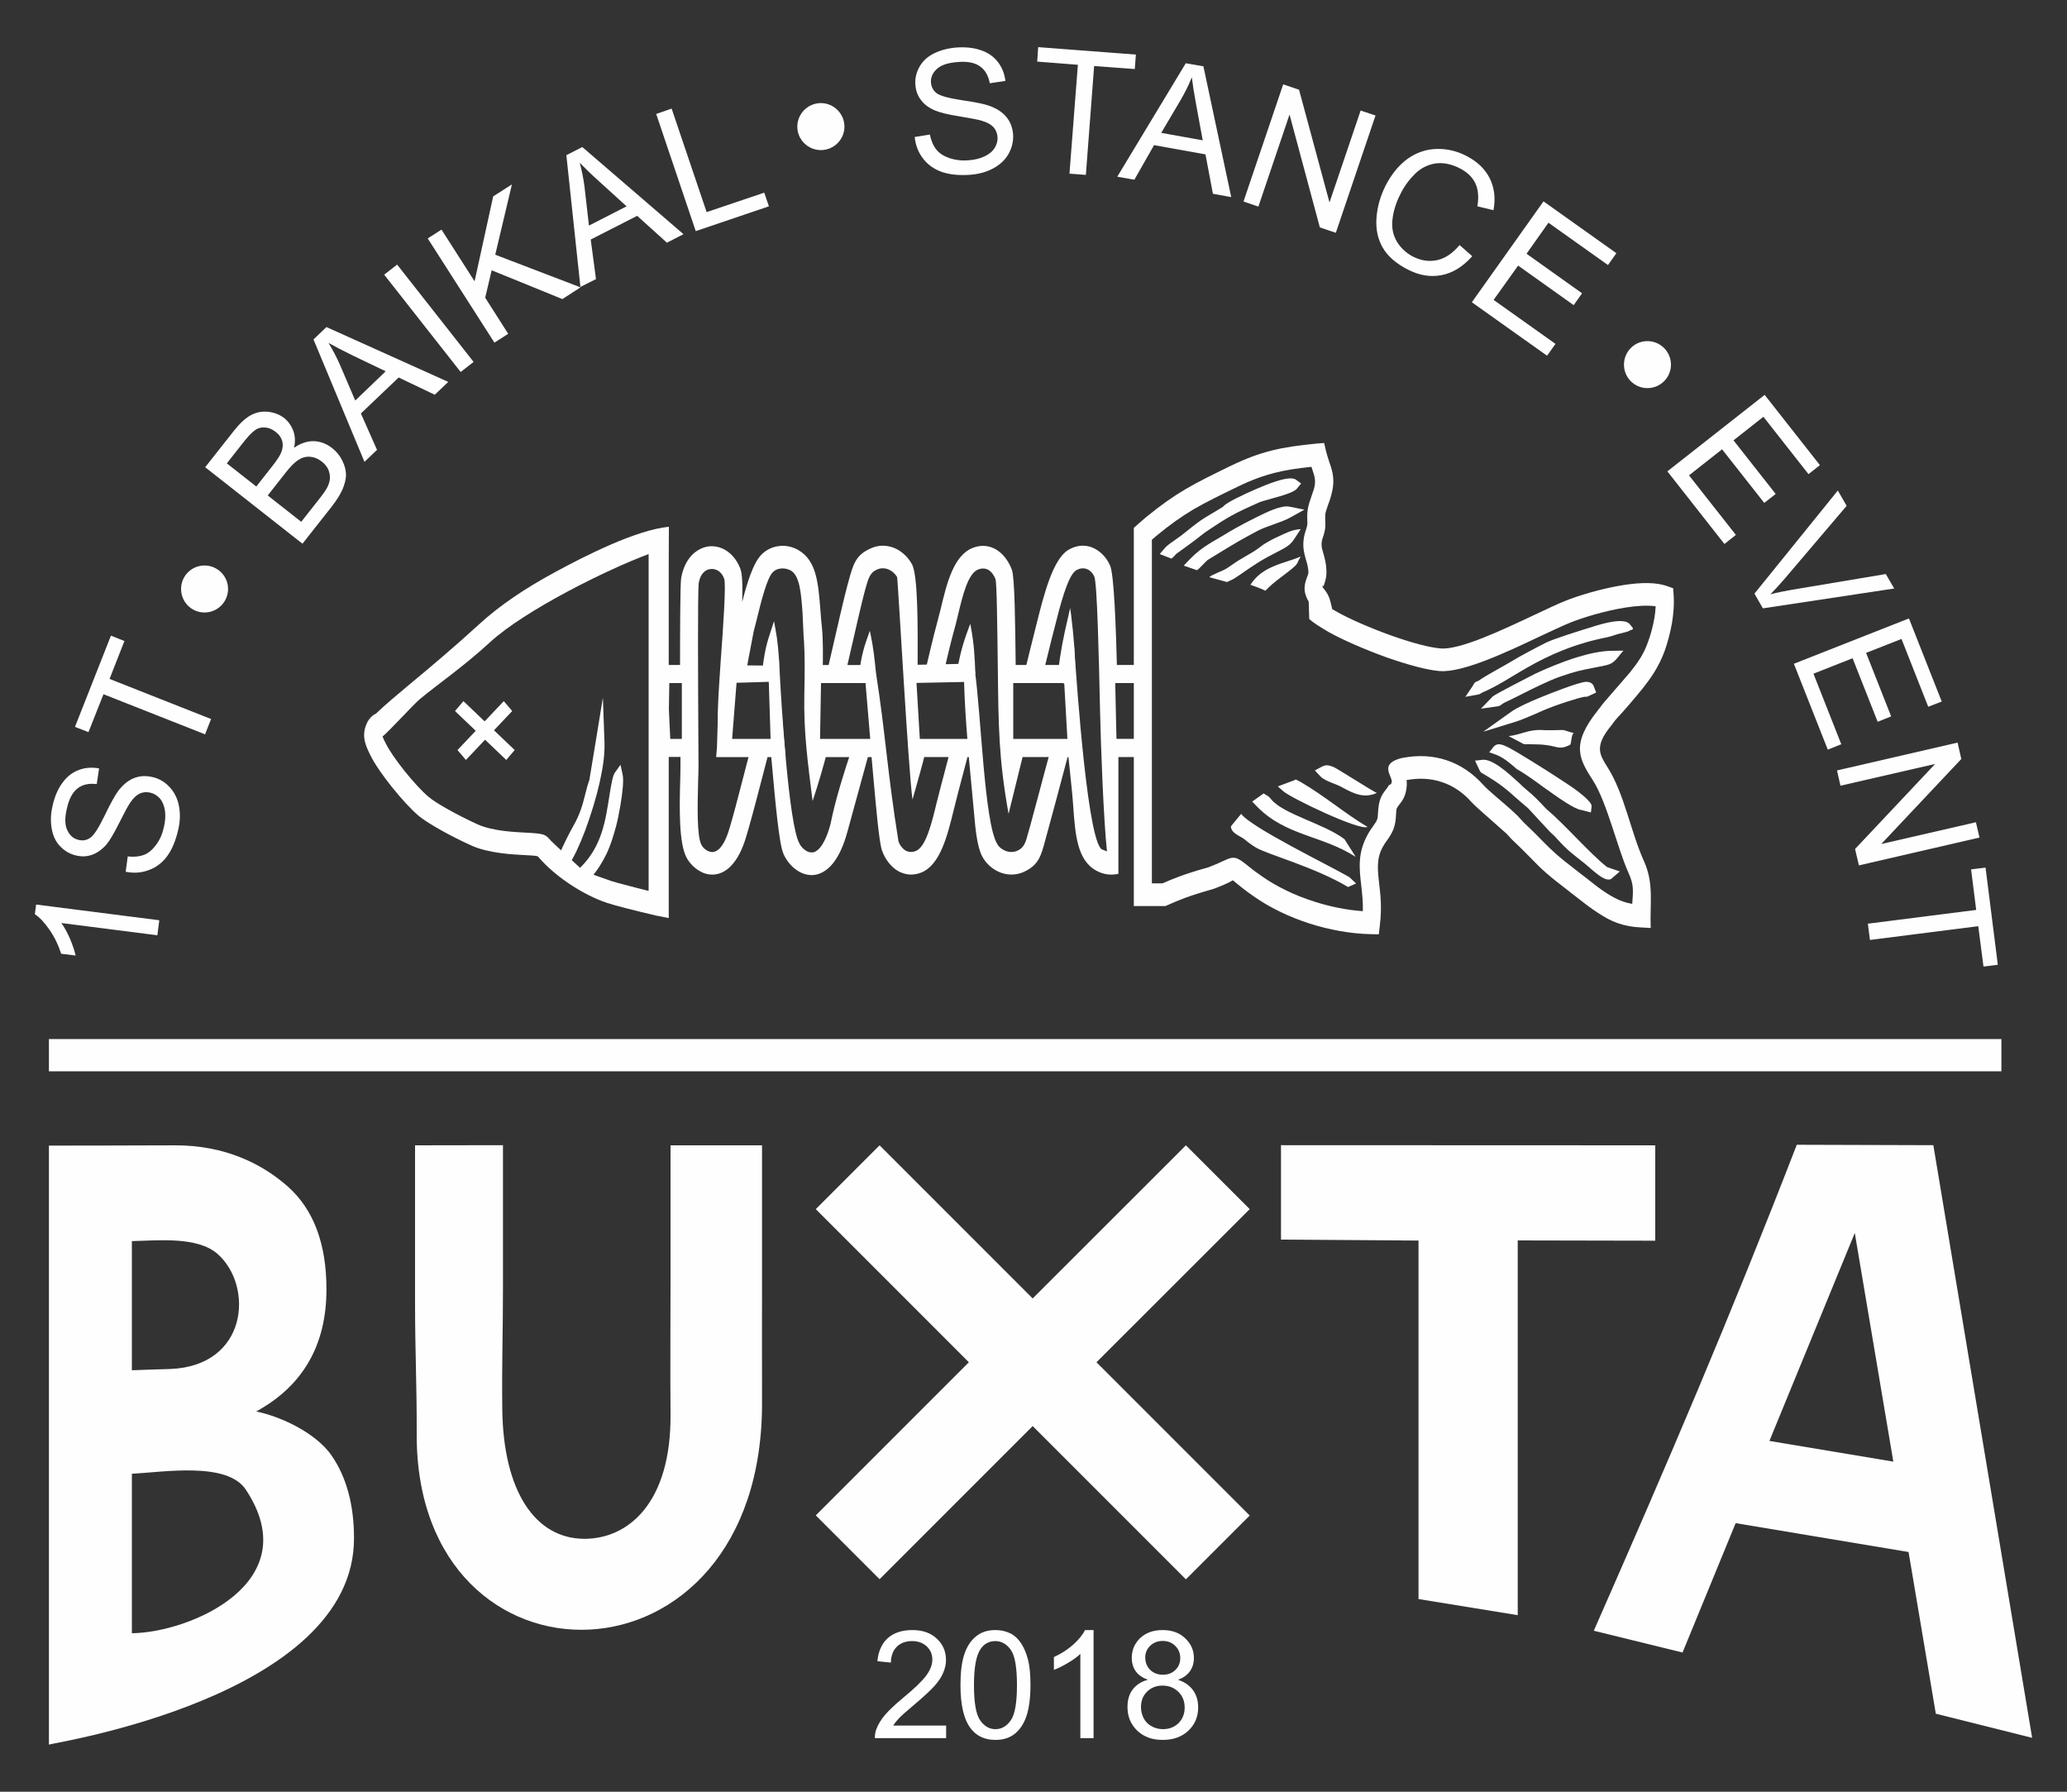 <?xml version="1.0" encoding="UTF-8"?>
<!DOCTYPE svg PUBLIC "-//W3C//DTD SVG 1.1//EN" "http://www.w3.org/Graphics/SVG/1.1/DTD/svg11.dtd">
<!-- Creator: CorelDRAW X8 -->
<svg xmlns="http://www.w3.org/2000/svg" xml:space="preserve" width="150mm" height="130mm" version="1.1" style="shape-rendering:geometricPrecision; text-rendering:geometricPrecision; image-rendering:optimizeQuality; fill-rule:evenodd; clip-rule:evenodd"
viewBox="0 0 15000 13000"
 xmlns:xlink="http://www.w3.org/1999/xlink">
 <rect x="0" y="0" width="15000" height="13000" fill="#333333" stroke="none"/>
 <defs>
  <style type="text/css">
   <![CDATA[
    .fil1 {fill:#FEFEFE}
    .fil0 {fill:#FEFEFE;fill-rule:nonzero}
   ]]>
  </style>
 </defs>
 <g id="Слой_x0020_1">
  <g id="_2206126769040">
   <path class="fil0" d="M11566 11832c547,-1243 983,-2261 1473,-3526l991 3 717 4300 -699 -175 -588 -3488 -1250 3044 -644 -158z"/>
   <path class="fil0" d="M10294 11602c0,-867 0,-1734 0,-2601l-998 -7 0 -685 2716 1 0 692 -998 -2c0,906 0,1812 0,2719l-720 -117z"/>
   <path class="fil0" d="M3650 8309l0 1036c0,333 -9,547 -5,879 7,595 238,939 594,941 320,1 634,-260 627,-910 -3,-320 0,-640 0,-959l0 -986 664 0c0,306 0,635 0,941 0,306 -1,613 0,918 11,2156 -2512,2177 -2506,238 1,-366 -12,-593 -12,-959l0 -1138 638 -1z"/>
   <path class="fil0" d="M355 12658c0,-1486 0,-2860 0,-4346 320,0 595,-1 916,-2 362,-1 634,135 821,302 184,166 277,412 277,742 0,202 -42,376 -126,523 -85,149 -212,270 -384,364 191,39 441,163 549,322 107,157 161,356 161,599 0,1151 -2195,1485 -2214,1496zm602 -2716c82,-3 192,-7 275,-9 568,-20 610,-601 348,-834 -147,-130 -434,-98 -623,-94 0,313 0,625 0,937zm0 1908c416,-4 1277,-365 826,-1043 -136,-203 -594,-126 -826,-114 0,356 0,801 0,1157z"/>
   <polygon class="fil1" points="8606,8310 9069,8773 7957,9884 9069,10996 8606,11459 7494,10347 6383,11458 5920,10995 7031,9884 5920,8773 6383,8310 7494,9421 "/>
   <polygon class="fil1" points="12422,10385 14225,10686 14121,11306 12318,11005 "/>
   <path class="fil0" d="M1156 6677l-14 109 -697 -89c22,30 43,68 63,114 19,46 33,87 41,122l-105 -13c-21,-65 -49,-123 -85,-174 -35,-51 -70,-89 -106,-113l9 -70 894 114zm-244 -352l15 -111c45,5 84,1 117,-11 32,-12 62,-37 88,-72 27,-36 46,-79 57,-128 11,-45 13,-85 8,-122 -6,-37 -18,-66 -37,-88 -20,-22 -43,-36 -70,-42 -27,-6 -52,-4 -77,7 -24,12 -47,34 -69,67 -15,22 -41,70 -79,146 -38,76 -69,128 -93,157 -32,36 -67,61 -104,74 -37,13 -75,15 -116,5 -44,-10 -82,-32 -115,-66 -33,-34 -53,-77 -62,-130 -9,-53 -7,-108 7,-167 15,-65 38,-120 71,-164 32,-45 72,-76 118,-93 47,-18 96,-21 148,-12l-17 114c-56,-7 -103,3 -139,31 -36,28 -62,76 -77,143 -17,70 -16,124 3,162 18,38 45,61 82,69 31,8 59,2 85,-16 25,-17 60,-71 103,-160 43,-89 76,-149 100,-181 35,-45 73,-76 115,-92 41,-16 86,-18 132,-7 47,10 88,34 122,70 35,36 59,82 70,137 11,55 10,114 -5,176 -18,79 -45,143 -80,191 -36,48 -80,82 -133,101 -53,20 -109,24 -168,12zm576 -997l-737 -291 -109 275 -98 -38 261 -662 98 39 -108 275 737 291 -44 111zm707 -1383l-706 -555 209 -265c42,-53 83,-91 123,-113 40,-21 82,-29 126,-24 44,5 82,20 115,45 30,24 52,55 66,92 14,37 16,79 6,124 46,-32 94,-49 142,-48 48,1 93,18 134,50 33,26 58,57 75,93 18,37 26,71 26,104 -1,32 -10,67 -26,104 -17,38 -43,79 -78,124l-212 269zm-335 -415l120 -153c32,-41 53,-73 61,-95 12,-30 14,-57 7,-82 -7,-25 -22,-47 -47,-66 -24,-19 -49,-30 -75,-32 -27,-3 -52,3 -75,19 -23,16 -55,49 -94,100l-111 141 214 168zm326 256l138 -175c24,-31 39,-53 47,-67 13,-24 21,-47 23,-69 2,-22 -2,-44 -11,-67 -10,-23 -27,-43 -49,-60 -27,-21 -55,-32 -85,-34 -30,-2 -58,6 -85,24 -27,17 -58,49 -93,94l-128 163 243 191zm459 -435l-370 -888 94 -90 884 398 -98 93 -262 -125 -274 261 117 264 -91 87zm-67 -445l221 -212 -240 -115c-72,-35 -131,-66 -175,-91 31,51 59,104 83,159l111 259zm765 -207l-555 -706 94 -73 555 706 -94 73zm245 -213l-484 -756 100 -64 240 375 135 -616 136 -87 -121 510 619 237 -132 85 -513 -209 -47 199 167 262 -100 64zm624 -404l-102 -956 116 -59 734 632 -120 62 -216 -195 -337 172 38 287 -113 57zm62 -445l273 -140 -197 -179c-60,-54 -107,-100 -143,-137 16,57 27,116 35,176l32 280zm775 40l-287 -850 112 -39 254 751 418 -141 34 99 -531 180zm1589 -683l110 -18c9,44 24,80 46,108 21,27 53,48 95,63 42,14 88,20 139,16 45,-3 85,-13 118,-29 34,-16 58,-37 73,-62 15,-25 22,-51 20,-78 -2,-28 -12,-52 -30,-72 -18,-19 -46,-35 -85,-46 -24,-8 -79,-18 -163,-32 -83,-13 -142,-28 -177,-43 -44,-19 -78,-44 -101,-76 -24,-31 -37,-68 -40,-109 -4,-45 6,-89 29,-130 22,-41 57,-74 105,-98 48,-24 102,-38 162,-43 66,-5 126,1 178,19 52,17 94,46 124,85 31,40 49,86 55,138l-113 17c-11,-56 -34,-97 -72,-123 -37,-26 -90,-37 -159,-31 -72,5 -123,22 -154,51 -31,29 -45,62 -42,99 3,32 16,57 41,76 24,19 85,36 183,51 98,14 166,28 203,42 54,20 94,47 122,82 28,35 43,76 47,124 3,48 -7,93 -31,138 -24,44 -60,79 -110,107 -49,27 -105,43 -169,48 -81,6 -150,-1 -206,-20 -57,-20 -102,-52 -137,-97 -35,-45 -55,-97 -61,-157zm1123 266l61 -790 -295 -23 7 -105 709 54 -8 105 -295 -22 -60 790 -119 -9zm347 22l497 -823 128 22 202 949 -133 -24 -54 -286 -373 -67 -143 251 -124 -22zm319 -318l301 54 -48 -261c-15,-80 -25,-145 -31,-196 -22,55 -49,109 -79,161l-143 242zm597 498l288 -850 115 39 221 818 226 -667 108 36 -288 851 -116 -39 -220 -819 -226 668 -108 -37zm1568 316l92 81c-67,75 -140,121 -221,137 -81,16 -163,3 -246,-40 -86,-44 -147,-97 -183,-160 -36,-62 -51,-134 -45,-215 6,-81 28,-159 67,-236 43,-83 96,-147 159,-193 64,-45 133,-69 208,-71 75,-3 148,14 218,50 80,41 137,96 171,165 33,68 42,145 26,229l-117 -28c12,-68 6,-124 -15,-168 -22,-45 -59,-81 -113,-108 -61,-31 -120,-43 -176,-35 -56,9 -105,33 -147,74 -42,41 -77,88 -104,141 -35,68 -55,132 -61,193 -7,61 5,114 33,161 29,46 68,82 116,107 60,30 118,38 177,25 58,-13 112,-50 161,-109zm89 415l520 -732 529 376 -61 86 -432 -307 -159 225 403 287 -61 86 -403 -287 -178 249 449 319 -61 86 -546 -388zm1419 1227l706 -555 401 510 -83 65 -327 -416 -217 171 306 389 -83 65 -306 -389 -240 189 340 432 -83 66 -414 -527zm632 887l605 -748 64 111 -449 528c-36,42 -71,80 -104,114 49,-13 100,-23 151,-32l686 -115 61 105 -953 144 -61 -107zm286 509l835 -329 238 603 -98 38 -194 -492 -257 101 182 461 -98 39 -182 -461 -284 112 202 512 -98 39 -246 -623zm313 774l875 -202 27 119 -581 617 687 -158 26 111 -875 202 -28 -119 581 -617 -687 158 -25 -111zm224 1112l786 -100 -37 -294 105 -13 89 705 -104 13 -38 -293 -786 100 -15 -118z"/>
   <path class="fil0" d="M2776 5344c5,13 13,31 23,49 25,52 78,127 136,200 62,77 129,151 177,190 50,43 201,128 351,197 116,53 286,57 346,61 144,7 148,12 188,58 13,15 233,217 237,219 69,28 142,54 201,74 24,8 73,21 135,37 40,11 87,22 137,35l0 -2444c-299,111 -897,407 -1149,638 -195,179 -378,304 -512,415 -47,40 -222,232 -270,271zm2077 -1258l0 2479 0 96 -92 -18c-76,-18 -152,-36 -217,-53 -66,-17 -118,-32 -142,-40 -164,-55 -370,-186 -494,-331 -8,-9 -9,-10 -104,-15 -75,-4 -259,-12 -385,-70 -159,-72 -322,-165 -380,-214 -53,-44 -128,-126 -196,-211 -65,-81 -124,-166 -155,-229 -21,-42 -40,-82 -45,-130 -6,-72 30,-147 85,-172 65,-63 154,-137 264,-229 135,-112 302,-252 489,-423 146,-134 333,-259 540,-371 222,-121 595,-310 833,-333l-1 264zm-1197 1001l61 72 -336 355 -61 -72 336 -355zm79 355l-61 72 -372 -355 61 -72 372 355z"/>
   <path class="fil0" d="M4322 5387l-45 272c-13,36 -22,71 -31,108 -17,66 -35,138 -84,223 -15,25 -32,60 -49,93 -21,42 -41,85 -51,108l-8 18 40 109 33 -44c36,-48 79,-142 119,-247 44,-118 84,-252 105,-347 9,-43 19,-89 26,-138 7,-49 11,-99 10,-149l-12 -331 -53 325zm180 458c16,-95 25,-181 17,-222l-16 -74 -41 57c-16,24 -26,83 -39,164 -29,183 -54,368 -209,522 -33,33 -51,57 -58,73 -19,43 3,44 37,49 10,1 13,19 26,11 32,-18 87,-68 131,-138 19,-30 36,-60 53,-95 16,-35 31,-74 45,-119 16,-54 30,-89 54,-228z"/>
   <path class="fil0" d="M8436 6409l6 -2c61,-27 149,-65 327,-114 50,-19 85,-35 108,-46 39,-18 58,-27 88,-22 28,5 70,40 106,69 25,20 35,28 91,67 102,71 232,135 374,180 115,37 236,62 354,70 2,-67 -5,-126 -11,-181 -16,-136 -29,-249 56,-392 9,-15 19,-29 29,-43 12,-17 24,-34 30,-50 4,-9 5,-28 6,-47 5,-79 15,-118 61,-174 7,-10 15,-19 16,-26 85,-29 -108,-144 91,-197l10 -2c114,-22 222,-16 320,17 100,33 190,94 268,181 19,21 49,47 75,70 56,49 118,99 171,151 11,11 18,19 25,27 7,8 14,16 21,23 69,65 109,106 141,139 63,63 97,98 248,214l61 47c49,39 99,79 150,112 41,26 78,46 117,60 22,8 45,14 70,18 6,-96 14,-135 -28,-227 -78,-172 -154,-505 -255,-665 -101,-158 -167,-262 34,-513 6,-7 12,-15 18,-23 9,-12 17,-24 28,-36l187 -216c27,-34 52,-67 74,-102 21,-34 41,-73 58,-123 18,-48 34,-108 45,-170 4,-28 8,-57 9,-84 -58,-9 -133,-4 -213,8 -155,24 -319,75 -406,110 -53,21 -127,57 -212,96 -244,116 -566,268 -735,256 -93,-7 -236,-47 -380,-97 -162,-58 -329,-131 -430,-188 -19,-11 -54,-32 -83,-51 -23,-16 -44,-31 -55,-42l-4 -127c-6,-9 -12,-20 -17,-33 -25,-60 -9,-104 7,-149 4,-11 8,-23 8,-25 0,-34 -8,-63 -16,-90 -19,-67 -37,-127 2,-235 7,-22 7,-37 6,-53 -1,-23 -2,-47 3,-82 5,-34 18,-70 30,-105 5,-14 10,-28 14,-41 18,-60 6,-95 -9,-139l-8 -25c-103,11 -185,23 -264,43 -90,23 -175,54 -275,103 -130,63 -226,110 -316,162 -87,52 -169,109 -273,195l-30 26 0 2493 77 0zm49 153l-28 12 -229 0 0 -2744c29,-25 58,-52 88,-77 109,-89 196,-150 291,-206 92,-54 191,-102 324,-167 110,-53 201,-87 297,-111 95,-24 197,-38 329,-51l52 -4 15 64c6,23 14,47 21,69 27,78 48,140 11,262 -4,15 -10,32 -17,50 -9,26 -18,52 -21,68 -2,16 -1,30 -1,43 2,37 4,70 -17,129 -17,47 -8,77 2,111 12,41 24,84 24,149 -1,37 -11,64 -20,91 -3,8 -14,-5 -10,5 2,6 7,12 11,17 18,23 37,46 50,102l11 46 25 14c95,55 254,124 411,180 137,48 269,85 353,91 141,10 448,-135 681,-245 85,-40 161,-76 218,-99 93,-38 268,-92 431,-117 118,-18 232,-21 312,9l43 15 4 57c4,61 -2,128 -12,192 -13,75 -33,147 -53,204 -23,62 -48,111 -76,156 -27,44 -55,80 -85,119 -57,70 -131,157 -191,221 -7,8 -13,15 -19,24 -6,8 -12,17 -22,29 -118,146 -80,205 -24,294 126,198 168,468 267,686 73,163 41,307 48,483l-72 -4c-66,-3 -118,-14 -167,-31 -49,-17 -92,-41 -141,-73 -58,-37 -110,-78 -161,-118l-59 -46c-158,-121 -195,-158 -262,-227 -33,-33 -73,-75 -137,-135 -15,-14 -23,-24 -32,-34l-16 -17 -165 -146c-30,-27 -64,-56 -88,-82 -62,-70 -135,-119 -214,-145 -79,-27 -166,-32 -258,-15 3,19 3,43 -2,71 -10,56 -31,82 -52,109 -6,8 -13,17 -16,23 -4,8 -5,28 -6,48 -2,34 -5,69 -19,106 -14,35 -33,61 -51,87 -8,11 -15,21 -21,32 -53,88 -43,171 -32,271 10,85 21,180 6,301l-8 71 -57 -1c-149,-3 -303,-32 -445,-77 -152,-49 -293,-118 -405,-197 -60,-41 -97,-72 -123,-93l-29 -24c-2,0 -7,5 -24,13 -24,12 -60,29 -121,51l-4 1c-171,48 -256,84 -313,110zm56 -2547c-16,12 -17,21 -40,38l-85 -33 40 -47c9,-10 35,-31 61,-48 90,-62 97,-76 177,-135 54,-40 122,-75 181,-113l1 -1c3,-4 7,-8 15,-14 15,-13 87,-52 104,-58 41,-21 165,-79 263,-111 65,-21 123,-31 147,-12l37 27 -30 37c-23,28 -109,52 -182,72 -35,10 -67,19 -85,25 -198,87 -239,113 -396,218l-12 9c-6,4 -12,9 -17,13 -30,25 -148,112 -179,133zm145 122l-96 -33 48 -50c91,-93 171,-126 282,-195 66,-39 139,-77 208,-111 62,-31 169,-84 229,-72l109 22 -101 56c-36,20 -81,36 -126,52 -35,13 -71,25 -102,40 -14,7 -37,20 -64,34 -121,65 -204,120 -308,182 -12,8 -68,72 -79,75zm244 74l-26 12 -127 -35c4,-14 103,-48 123,-63l4 -2c11,-7 27,-18 44,-30 60,-43 126,-73 180,-112l45 -33c23,-14 61,-36 97,-52 64,-29 102,-52 169,-57 -64,95 -59,109 -152,156 -142,72 -182,101 -299,182 -20,14 -41,27 -58,34zm253 75c-30,-16 -109,-43 -109,-43 90,-140 245,-153 365,-205 -10,19 -18,30 -22,44 -7,11 -10,16 -17,23 -66,61 -150,109 -217,181zm1575 738c-7,5 -12,7 -19,11 -9,4 -9,4 -16,5l-89 16 56 -83 4 -8c4,-6 5,-10 12,-15l0 0c5,-4 7,-5 12,-6 1,0 4,-1 10,-4 47,-32 98,-60 149,-89 32,-18 65,-36 91,-52 38,-23 79,-46 119,-67 43,-24 89,-47 132,-69 57,-28 223,-80 369,-125 91,-27 174,-42 218,-24l4 2 3 2c6,2 10,5 13,10l1 1c25,30 35,37 3,44 -9,11 -75,23 -94,29 -26,9 -55,18 -84,24 -22,4 -46,10 -72,16 -25,6 -49,12 -72,19 -235,68 -396,164 -531,245 -77,47 -147,88 -219,118zm377 -133c85,-40 198,-88 312,-123 86,-26 172,-45 246,-46l88 -1c-48,53 -61,91 -126,106 -39,8 -70,14 -99,20 -72,14 -126,24 -233,62 -49,17 -95,38 -142,60 -83,38 -161,81 -242,119l-13 6c-22,10 -26,17 -42,26 -6,4 -9,4 -16,5l-121 17 85 -88c17,-17 267,-144 302,-162l1 -1zm376 56c43,0 54,27 57,38l15 40 -65 30 -6 0c-15,-1 -50,8 -91,21 -69,20 -149,49 -179,61 -31,12 -64,26 -96,41 -54,23 -108,47 -155,61l-227 70 203 -145c42,-30 130,-71 225,-109 54,-22 267,-107 319,-108zm-317 350c13,1 26,1 36,1l46 0c104,-2 46,-5 145,21 -22,11 -14,79 -29,86 -92,45 -87,-2 -241,-4 -37,-1 -70,-2 -91,-1l-112 -59c96,-11 142,-50 246,-44zm317 589l-35 -9c-51,-6 -163,-86 -274,-165 -62,-45 -129,-95 -195,-132 -90,-79 -122,-98 -200,-121l18 -23c17,-24 29,-36 55,-36 18,1 39,9 74,27 40,20 248,147 403,250 73,47 134,93 167,129 18,18 28,34 26,46l-5 43 -34 -9zm151 405l93 32 -64 55c-48,23 -131,-64 -190,-112 -96,-77 -121,-90 -210,-189 -8,-9 -16,-16 -23,-23 -10,-9 -19,-17 -28,-27l-151 -163c-37,-31 -63,-54 -86,-74 -70,-62 -112,-100 -230,-170l-12 -7c-6,-3 -10,-5 -15,-10 -6,-7 -8,-11 -12,-21l-30 -63 51 -6c74,-10 187,93 269,168 22,21 42,40 57,52 44,35 92,84 138,134 140,118 311,319 443,424zm-2072 -727c33,-18 52,-12 85,0 22,7 301,187 317,189 -91,41 -163,9 -257,-43 -43,-24 -120,-42 -153,-77l-40 -43 48 -26zm-154 108c187,110 316,225 488,328 -60,29 -559,-212 -610,-258l-41 -36 133 -50c-61,-25 6,2 30,16zm321 417l81 128c-245,-157 -505,-151 -714,-363l-37 -38 83 -59 15 9c22,12 31,22 41,35 91,108 384,176 531,288zm26 347c-242,-145 -590,-238 -670,-287 -28,-17 -54,-36 -80,-58 -30,-25 -101,-44 -100,-96l74 -90c72,99 631,370 785,459l49 46 -58 26z"/>
   <path class="fil0" d="M5800 6117c7,17 22,36 40,49 16,13 35,20 54,19 18,-1 38,-12 58,-36 27,-34 54,-89 76,-175 33,-167 93,-357 156,-547l132 0 -164 599c-30,113 -68,190 -109,240 -45,55 -94,79 -142,83 -47,3 -91,-14 -128,-42 -39,-29 -70,-71 -88,-113 -32,-73 -59,-380 -84,-656l-10 -111 55 0 -16 -531 26 -57c13,268 68,1140 144,1278zm534 -1155c8,-26 16,-52 23,-78 69,438 81,709 163,1220 10,29 29,54 53,68 21,11 46,13 74,2 72,-30 114,-199 150,-349 10,-41 20,-80 30,-117 6,-21 19,-72 35,-133 12,-45 25,-96 39,-148l177 0 -23 -288 -7 -196 26 -81c46,320 69,1105 162,1260 11,22 34,41 62,52 27,10 57,11 86,-2 49,-22 60,-62 79,-134l12 -42c12,-43 34,-125 60,-223 28,-107 62,-232 93,-346l174 0 -30 -537 -10 0 33 -199c21,303 102,1471 210,1475l1 0c23,13 49,18 73,15 13,-2 26,-6 37,-12l0 171c-7,2 -15,3 -24,4 -46,6 -95,-3 -140,-29 -135,-76 -149,-262 -163,-455 -3,-36 -5,-73 -9,-111l-28 -273c-30,113 -64,241 -93,349 -27,101 -50,185 -61,225l-11 40c-32,121 -50,188 -159,237 -57,25 -116,23 -167,4 -59,-22 -109,-68 -136,-123 -36,-74 -47,-201 -56,-304 -13,-146 -28,-292 -41,-438l-42 159c-15,59 -28,108 -36,137 -9,34 -18,72 -28,111 -46,188 -98,400 -234,457 -61,25 -118,18 -167,-8 -54,-30 -97,-86 -120,-150 -21,-57 -42,-298 -64,-542l-18 -203 54 0 -39 -465zm-747 465l-53 204c-50,193 -100,384 -130,474 -31,92 -71,153 -113,191 -35,31 -72,46 -108,49 -36,3 -70,-5 -100,-22 -42,-22 -77,-59 -99,-97 -59,-106 -53,-367 -48,-555 1,-39 2,-75 2,-115 0,-53 0,-92 0,-129l62 0 0 -537 -65 0c0,-323 1,-648 8,-695 12,-70 39,-125 75,-164 35,-37 77,-59 120,-66 43,-6 88,3 128,27 44,27 82,71 106,133 15,37 18,128 14,243 34,-133 79,-283 140,-344 35,-36 81,-57 128,-62 46,-6 95,4 138,28 134,77 146,238 162,441 3,40 6,82 11,125 8,76 8,198 5,334l-63 0 -9 537 112 0c-33,128 -69,254 -113,385 -34,-275 -66,-494 -60,-778 4,-185 3,-274 -2,-374 -5,-45 -8,-171 -11,-214 -11,-150 -21,-269 -86,-307 -22,-12 -48,-17 -72,-14 -22,2 -43,11 -58,27 -43,43 -86,218 -117,345 -8,33 -16,63 -22,86 -4,18 -18,93 -35,184 -7,38 -15,79 -22,120l-114 3 -37 458 -39 62 -12 -212c-3,-62 8,-222 20,-401 19,-259 40,-561 25,-599 -10,-28 -27,-47 -45,-58 -18,-10 -37,-14 -56,-11 -19,2 -36,11 -51,27 -15,16 -26,40 -32,72 -9,55 -5,749 -3,1120l1 208c0,24 -1,70 -3,121 -4,165 -10,394 25,454 8,16 24,32 42,41 13,7 27,11 41,10 13,-2 28,-8 42,-20 23,-21 47,-59 68,-121 27,-80 76,-270 125,-460 14,-52 27,-104 40,-154l138 0zm411 -537l21 -90c57,-248 110,-479 130,-551l8 -29c35,-128 53,-195 166,-243 55,-24 111,-22 162,-3 54,21 102,64 132,118 45,79 44,442 42,797l-65 1 33 537 96 0c-18,76 -35,141 -48,186l-53 188c-30,-201 -106,-1605 -112,-1614 -14,-25 -37,-45 -64,-56 -25,-10 -54,-11 -81,1 -52,22 -63,63 -85,141l-8 30c-17,61 -70,293 -127,542l-10 45 -137 0zm712 -2c34,-145 65,-276 86,-352 9,-33 19,-74 30,-116 45,-189 95,-396 239,-447 61,-22 116,-13 162,13 53,31 93,86 116,148 21,58 24,379 28,711l1 45 -72 0 0 508 13 29 124 0 -118 478c-72,-404 -73,-634 -78,-1058 -4,-314 -7,-618 -17,-645 -10,-28 -28,-53 -51,-67 -20,-11 -44,-14 -72,-4 -76,26 -115,188 -150,336 -10,42 -20,82 -32,124 -18,63 -43,171 -72,294l-137 3zm722 2c31,-126 62,-252 94,-378 48,-192 114,-453 225,-521 59,-36 118,-39 169,-21 60,22 109,72 136,134 28,65 42,429 51,786l-68 0 13 537 64 0 0 742 -32 35 -51 -27c-25,-233 -45,-780 -50,-1017 -9,-403 -21,-929 -42,-977 -11,-25 -31,-46 -56,-55 -23,-8 -49,-6 -77,11 -60,37 -116,259 -157,422l-21 82 -61 247 -137 0z"/>
   <path class="fil0" d="M5053 4890l0 602 -287 0c-12,-243 -15,-424 -12,-667l299 0 0 65zm-105 471l0 -405 -91 0 -3 193 10 212 84 0zm397 -407l-32 407 279 0 -13 -414 -234 7zm-142 466l7 -231 40 -363 393 4 57 663 -503 0 6 -73zm652 -595l470 0 107 668 -550 0 -27 -668zm103 131l-7 405 364 0 -34 -405 -323 0zm693 -1l24 406 345 0c-12,-148 -19,-265 -24,-413l-345 7zm-90 -130l499 -10 53 678 -516 0 -36 -668zm726 586l-39 -586 537 0 73 668 -575 0 4 -82zm66 -455l0 405 393 0 -23 -405 -370 0zm646 473l-14 -604 300 0 0 131 -192 0 9 405 183 0 0 132 -284 0 -2 -64z"/>
   <path class="fil1" d="M6235 4886c16,-132 34,-189 77,-309l7 32c20,97 27,166 38,275 2,22 2,23 -8,40 -9,16 -24,28 -41,32 -18,3 -34,-3 -47,-14 -14,-12 -23,-31 -26,-53l0 -1 0 -2zm717 -55c24,-124 46,-191 89,-305l6 32c21,111 27,214 31,331l-18 9c-2,22 9,-12 -4,1 -12,13 -28,21 -46,19 -17,-1 -33,-12 -43,-27 -11,-16 -17,-36 -15,-58l0 -2zm725 51c22,-170 39,-256 78,-421l11 -50 7 51c20,169 27,251 30,422l0 0c0,22 -7,42 -18,56 -12,15 -28,23 -45,23 -18,0 -34,-8 -45,-23 -11,-14 -19,-34 -19,-56l1 -2zm-2142 -44c21,-157 34,-182 82,-331 17,97 26,125 38,299 2,28 3,71 -12,90 -12,14 -28,23 -45,23 -18,0 -33,-9 -45,-23 -11,-15 -19,-35 -19,-57l1 -1z"/>
   <path class="fil1" d="M1484 4103c-94,0 -170,76 -170,170 0,95 76,171 170,171 94,0 171,-76 171,-171 0,-94 -77,-170 -171,-170z"/>
   <path class="fil1" d="M5957 748c-94,0 -171,77 -171,171 0,94 77,170 171,170 94,0 171,-76 171,-170 0,-94 -77,-171 -171,-171z"/>
   <path class="fil1" d="M11955 2475c-94,0 -170,76 -170,171 0,94 76,170 170,170 94,0 171,-76 171,-170 0,-95 -77,-171 -171,-171z"/>
   <polygon class="fil1" points="355,7539 14524,7539 14524,7773 355,7773 "/>
   <path class="fil0" d="M6866 12520l0 91 -517 0c-1,-23 3,-45 11,-66 13,-35 35,-70 64,-104 29,-34 71,-73 125,-118 85,-70 142,-125 172,-165 30,-41 45,-80 45,-116 0,-38 -13,-70 -40,-96 -28,-26 -63,-39 -107,-39 -46,0 -84,14 -111,41 -28,28 -42,66 -43,115l-98 -10c7,-73 33,-129 76,-168 45,-39 104,-58 178,-58 75,0 134,21 178,63 44,41 66,93 66,154 0,31 -7,62 -20,92 -12,31 -34,63 -63,96 -30,33 -79,79 -148,137 -58,49 -95,81 -111,99 -16,17 -30,34 -41,52l384 0zm104 -294c0,-92 9,-167 28,-223 19,-57 47,-100 85,-130 37,-31 84,-46 141,-46 41,0 78,9 110,25 32,17 58,42 78,74 20,31 36,70 48,115 12,46 18,108 18,185 0,92 -10,166 -28,222 -19,57 -47,100 -85,131 -37,30 -84,45 -141,45 -75,0 -135,-26 -177,-80 -52,-65 -77,-171 -77,-318zm98 0c0,129 15,214 45,256 30,43 67,64 111,64 44,0 81,-21 111,-64 30,-42 45,-127 45,-256 0,-128 -15,-214 -45,-256 -30,-42 -68,-63 -112,-63 -44,0 -80,19 -106,56 -33,47 -49,135 -49,263zm868 385l-96 0 0 -611c-23,22 -53,44 -91,66 -37,22 -71,39 -101,50l0 -93c54,-25 101,-55 141,-91 40,-36 68,-71 85,-105l62 0 0 784zm394 -423c-39,-15 -69,-35 -88,-62 -19,-27 -29,-60 -29,-97 0,-57 21,-105 61,-144 41,-38 95,-58 163,-58 68,0 123,20 164,60 42,39 63,87 63,144 0,36 -10,68 -29,95 -19,27 -47,47 -86,62 48,16 84,41 109,76 25,34 37,76 37,124 0,67 -23,123 -70,168 -48,46 -110,68 -187,68 -77,0 -138,-22 -186,-68 -47,-46 -70,-102 -70,-171 0,-50 12,-93 38,-127 26,-34 63,-58 110,-70zm-19 -163c0,37 12,67 36,91 23,23 54,35 92,35 38,0 68,-12 91,-35 24,-23 35,-52 35,-85 0,-36 -12,-65 -36,-89 -24,-24 -54,-36 -91,-36 -37,0 -67,12 -91,35 -24,23 -36,51 -36,84zm-31 361c0,28 6,54 19,80 13,25 32,45 58,59 25,14 53,21 82,21 46,0 84,-15 114,-44 29,-30 44,-67 44,-113 0,-46 -15,-84 -46,-114 -30,-30 -69,-45 -115,-45 -45,0 -83,15 -112,44 -30,30 -44,67 -44,112z"/>
  </g>
 </g>
</svg>
